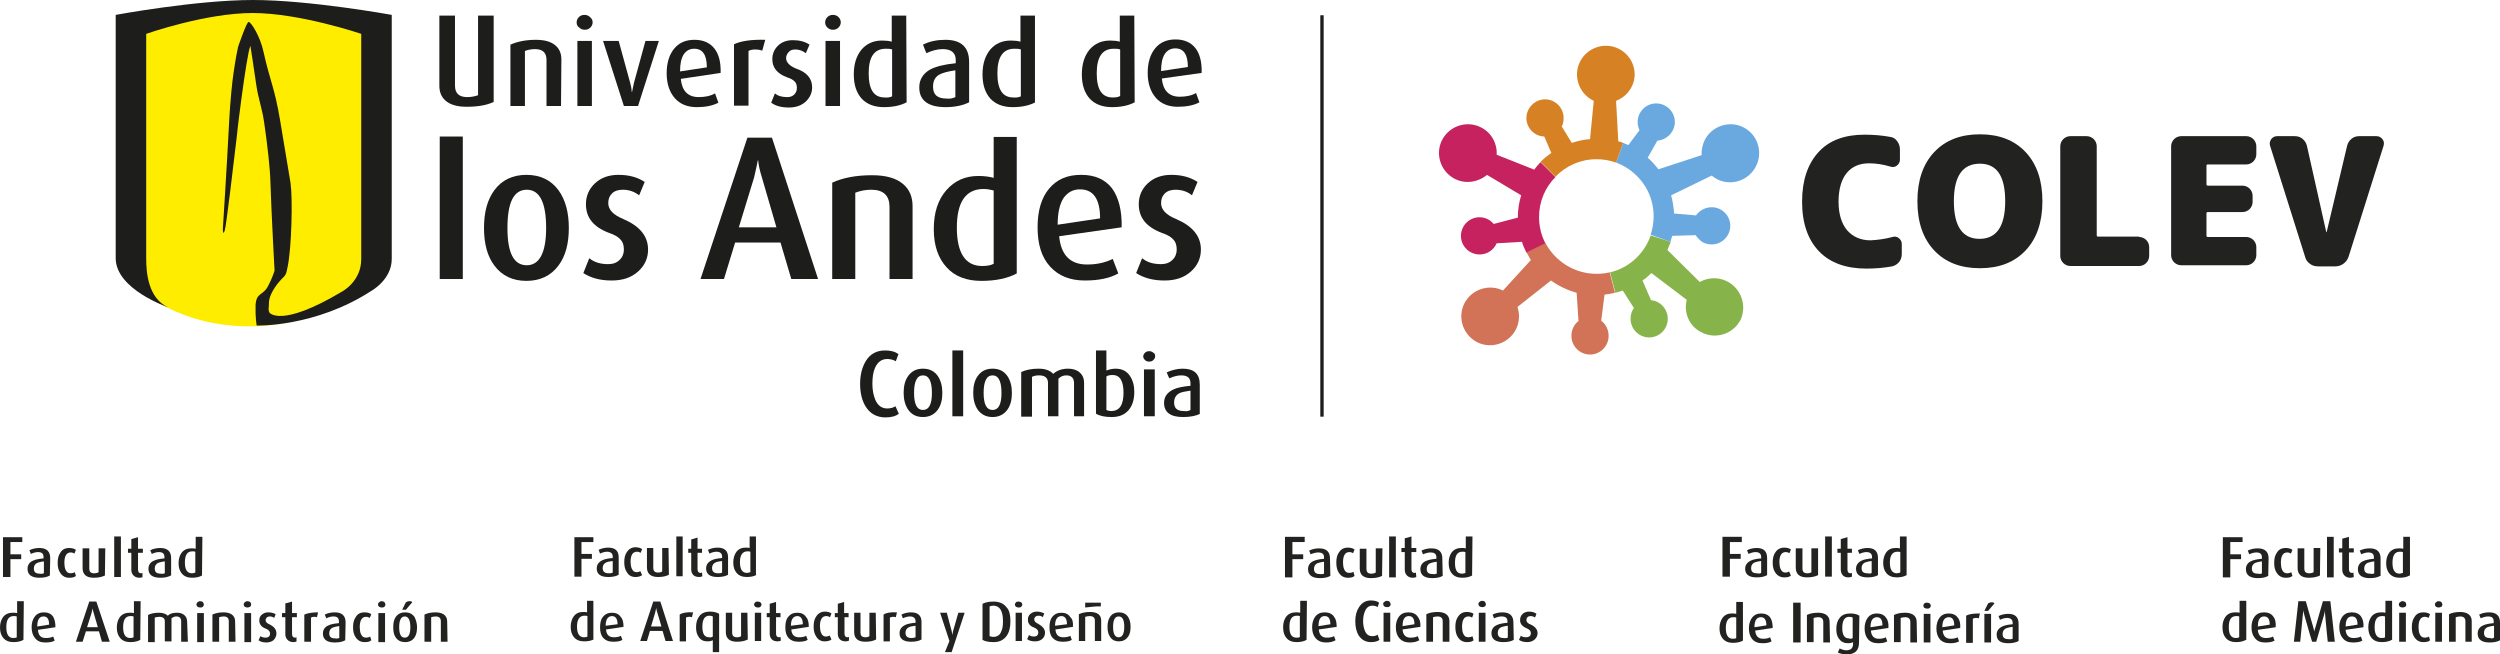 <?xml version="1.0" encoding="utf-8"?>
<!-- Generator: Adobe Illustrator 25.4.4, SVG Export Plug-In . SVG Version: 6.00 Build 0)  -->
<svg version="1.1" id="Layer_1" xmlns="http://www.w3.org/2000/svg" xmlns:xlink="http://www.w3.org/1999/xlink" x="0px" y="0px"
	 viewBox="0 0 672 175.9" style="enable-background:new 0 0 672 175.9;" xml:space="preserve">
<style type="text/css">
	.st0{fill:#222221;}
	.st1{fill:#FFED00;}
	.st2{fill:#1D1D1B;}
	.st3{fill:#D27357;}
	.st4{fill:#87B44A;}
	.st5{fill:#69A9DF;}
	.st6{fill:#C5225F;}
	.st7{fill:#D68224;}
</style>
<g id="Capa_3">
</g>
<g id="Capa_1">
</g>
<g id="guias">
	<g>
		<g>
			<polygon class="st0" points="6,145.7 2.8,145.7 2.8,149 5.7,149 5.7,150.3 2.8,150.3 2.8,155.1 0.8,155.1 0.8,144.4 6,144.4 			
				"/>
			<path class="st0" d="M13.4,154.7c-0.7,0.4-1.6,0.6-2.8,0.6c-2.1,0-3.2-0.8-3.2-2.4c0-1,0.5-1.8,1.5-2.2c0.6-0.3,1.6-0.5,2.8-0.6
				v-0.4c0-0.9-0.5-1.3-1.5-1.3c-0.6,0-1.3,0.2-1.9,0.5l-0.4-1c0.8-0.4,1.7-0.6,2.7-0.6c1.9,0,2.9,0.9,2.9,2.7L13.4,154.7
				 M11.8,154.1v-3.2c-0.9,0.1-1.5,0.3-1.8,0.4c-0.6,0.3-0.9,0.8-0.9,1.5c0,1,0.5,1.4,1.6,1.4C11.1,154.3,11.5,154.2,11.8,154.1"/>
			<path class="st0" d="M20.4,154.8c-0.4,0.4-1,0.5-1.8,0.5c-1,0-1.8-0.4-2.4-1.3c-0.5-0.7-0.7-1.6-0.7-2.7c0-1.1,0.2-2,0.7-2.7
				c0.5-0.9,1.3-1.3,2.4-1.3c0.8,0,1.4,0.2,1.8,0.5l-0.4,1c-0.3-0.2-0.6-0.3-1-0.3c-1.1,0-1.7,0.9-1.7,2.8c0,0.7,0.1,1.3,0.3,1.8
				c0.3,0.7,0.7,1,1.4,1c0.4,0,0.8-0.1,1.1-0.3L20.4,154.8"/>
			<path class="st0" d="M28.2,154.7c-0.8,0.4-1.8,0.6-3,0.6c-2,0-3-0.9-3-2.6v-5.3H24v5.4c0,0.9,0.4,1.3,1.3,1.3
				c0.5,0,0.9-0.1,1.2-0.3v-6.4h1.8L28.2,154.7"/>
			<rect x="30.7" y="144.2" class="st0" width="1.8" height="10.9"/>
			<path class="st0" d="M38.4,155.1c-0.2,0.1-0.5,0.2-0.9,0.2c-0.7,0-1.2-0.2-1.6-0.6s-0.6-0.9-0.6-1.5v-4.6h-0.9v-1.1h0.9v-2.6
				l1.8-0.5v3.1h1.3v1.1h-1.3v4.5c0,0.7,0.3,1,0.8,1c0.1,0,0.3,0,0.4-0.1V155.1"/>
			<path class="st0" d="M45.9,154.7c-0.7,0.4-1.6,0.6-2.8,0.6c-2.1,0-3.2-0.8-3.2-2.4c0-1,0.5-1.8,1.5-2.2c0.6-0.3,1.6-0.5,2.8-0.6
				v-0.4c0-0.9-0.5-1.3-1.5-1.3c-0.6,0-1.3,0.2-1.9,0.5l-0.4-1c0.8-0.4,1.7-0.6,2.7-0.6c1.9,0,2.9,0.9,2.9,2.7V154.7 M44.3,154.1
				v-3.2c-0.9,0.1-1.5,0.3-1.8,0.4c-0.6,0.3-0.9,0.8-0.9,1.5c0,1,0.5,1.4,1.6,1.4C43.7,154.3,44,154.2,44.3,154.1"/>
			<path class="st0" d="M54.3,154.7c-0.7,0.4-1.6,0.6-2.7,0.6c-1.2,0-2.1-0.4-2.7-1.1c-0.6-0.7-0.9-1.6-0.9-2.8
				c0-1.2,0.3-2.1,0.8-2.8c0.6-0.8,1.5-1.2,2.6-1.2c0.4,0,0.8,0,1.2,0.1v-3.2h1.8L54.3,154.7 M52.5,153.9v-5.6
				c-0.2-0.1-0.5-0.1-0.8-0.1c-1.4,0-2,1-2,3c0,1.9,0.6,2.9,1.9,2.9C52,154.1,52.3,154,52.5,153.9"/>
			<path class="st0" d="M6.3,172c-0.7,0.4-1.6,0.6-2.7,0.6c-1.2,0-2.1-0.4-2.7-1.1c-0.6-0.7-0.9-1.6-0.9-2.8c0-1.2,0.3-2.1,0.8-2.8
				c0.6-0.8,1.5-1.2,2.6-1.2c0.5,0,0.8,0,1.2,0.1v-3.2h1.8L6.3,172 M4.5,171.3v-5.6c-0.2-0.1-0.5-0.1-0.8-0.1c-1.4,0-2,1-2,3
				c0,1.9,0.6,2.9,1.9,2.9C4.1,171.5,4.4,171.4,4.5,171.3"/>
			<path class="st0" d="M14.9,168.6l-4.7,0.7c0.1,1.5,0.8,2.2,2.1,2.2c0.7,0,1.4-0.1,2-0.4l0.4,1.1c-0.7,0.4-1.5,0.5-2.6,0.5
				c-1.2,0-2.1-0.4-2.7-1.2c-0.6-0.7-0.9-1.7-0.9-2.9c0-1.2,0.3-2.1,0.8-2.8c0.6-0.8,1.4-1.2,2.5-1.2c1.1,0,2,0.4,2.5,1.2
				C14.7,166.5,14.9,167.4,14.9,168.6 M13.2,167.9c0-1.5-0.5-2.2-1.5-2.2c-0.7,0-1.1,0.3-1.4,0.9c-0.2,0.5-0.3,1.1-0.3,1.8
				L13.2,167.9z"/>
			<path class="st0" d="M29.5,172.5h-2.1l-0.8-2.8h-3.5l-0.9,2.8h-1.8l3.6-10.8h1.9L29.5,172.5 M26.3,168.6l-1.1-3.8
				c-0.2-0.6-0.3-1-0.3-1.3h0c-0.1,0.4-0.2,0.9-0.3,1.3l-1.2,3.8H26.3z"/>
			<path class="st0" d="M37.7,172c-0.7,0.4-1.6,0.6-2.7,0.6c-1.2,0-2.1-0.4-2.7-1.1c-0.6-0.7-0.9-1.6-0.9-2.8c0-1.2,0.3-2.1,0.8-2.8
				c0.6-0.8,1.5-1.2,2.6-1.2c0.4,0,0.8,0,1.2,0.1v-3.2h1.8L37.7,172 M35.9,171.3v-5.6c-0.2-0.1-0.5-0.1-0.8-0.1c-1.4,0-2,1-2,3
				c0,1.9,0.6,2.9,1.9,2.9C35.4,171.5,35.7,171.4,35.9,171.3"/>
			<path class="st0" d="M50.5,172.5h-1.8V167c0-0.8-0.4-1.3-1.3-1.3c-0.5,0-0.9,0.2-1.3,0.5v6.2h-1.8V167c0-0.8-0.5-1.2-1.5-1.2
				c-0.4,0-0.8,0.1-1.2,0.2v6.6h-1.8v-7.3c0.8-0.4,1.7-0.6,2.9-0.6c1.1,0,1.9,0.3,2.4,0.8c0.6-0.6,1.4-0.8,2.5-0.8
				c0.8,0,1.4,0.2,1.9,0.6c0.5,0.4,0.8,1,0.8,1.8L50.5,172.5"/>
			<path class="st0" d="M54.8,162.5c0,0.2-0.1,0.5-0.3,0.6c-0.2,0.2-0.4,0.2-0.7,0.2s-0.5-0.1-0.7-0.2c-0.2-0.2-0.3-0.4-0.3-0.6
				c0-0.2,0.1-0.5,0.3-0.6c0.2-0.2,0.4-0.3,0.7-0.3s0.5,0.1,0.7,0.2C54.7,162.1,54.8,162.3,54.8,162.5 M53,164.8h1.8v7.8H53V164.8z"
				/>
			<path class="st0" d="M63.3,172.5h-1.8V167c0-0.9-0.5-1.3-1.4-1.3c-0.4,0-0.8,0.1-1.2,0.2v6.6h-1.8v-7.3c0.8-0.4,1.8-0.6,3-0.6
				c0.9,0,1.6,0.2,2.1,0.5c0.6,0.4,1,1,1,1.9L63.3,172.5"/>
			<path class="st0" d="M67.5,162.5c0,0.2-0.1,0.5-0.3,0.6s-0.4,0.2-0.7,0.2c-0.3,0-0.5-0.1-0.7-0.2c-0.2-0.2-0.3-0.4-0.3-0.6
				c0-0.2,0.1-0.5,0.3-0.6c0.2-0.2,0.4-0.3,0.7-0.3c0.3,0,0.5,0.1,0.7,0.2C67.5,162.1,67.5,162.3,67.5,162.5 M65.7,164.8h1.8v7.8
				h-1.8V164.8z"/>
			<path class="st0" d="M74.3,170.3c0,0.7-0.3,1.3-0.8,1.8c-0.5,0.4-1.2,0.6-1.9,0.6c-0.9,0-1.6-0.2-2.1-0.6l0.5-1.1
				c0.4,0.3,0.9,0.4,1.5,0.4c0.3,0,0.6-0.1,0.8-0.3c0.2-0.2,0.3-0.5,0.3-0.8c0-0.6-0.4-1-1.1-1.3c-1.2-0.4-1.8-1.2-1.8-2.2
				c0-0.7,0.2-1.2,0.7-1.6c0.5-0.4,1-0.6,1.7-0.6c0.8,0,1.5,0.2,2,0.5l-0.4,1c-0.4-0.3-0.8-0.4-1.2-0.4c-0.3,0-0.6,0.1-0.8,0.3
				c-0.2,0.2-0.3,0.4-0.3,0.7c0,0.5,0.4,0.9,1.2,1.2C73.7,168.5,74.3,169.2,74.3,170.3"/>
			<path class="st0" d="M79.8,172.4c-0.2,0.1-0.5,0.2-0.9,0.2c-0.7,0-1.2-0.2-1.6-0.6s-0.6-0.9-0.6-1.5v-4.6h-0.9v-1.1h0.9v-2.6
				l1.8-0.5v3.1h1.3v1.1h-1.3v4.5c0,0.7,0.3,1,0.8,1c0.1,0,0.3,0,0.4-0.1V172.4"/>
			<path class="st0" d="M85.5,164.6l-0.3,1.3c-0.3-0.1-0.5-0.1-0.8-0.1c-0.3,0-0.6,0.1-0.8,0.2v6.5h-1.8v-7.3
				C82.7,164.8,83.9,164.6,85.5,164.6"/>
			<path class="st0" d="M92.8,172.1c-0.7,0.4-1.6,0.6-2.8,0.6c-2.1,0-3.2-0.8-3.2-2.4c0-1,0.5-1.8,1.5-2.2c0.6-0.3,1.6-0.5,2.8-0.6
				V167c0-0.9-0.5-1.3-1.5-1.3c-0.6,0-1.3,0.2-1.9,0.5l-0.4-1c0.8-0.4,1.7-0.6,2.7-0.6c1.9,0,2.9,0.9,2.9,2.7L92.8,172.1
				 M91.2,171.5v-3.2c-0.9,0.1-1.5,0.3-1.8,0.4c-0.6,0.3-0.9,0.8-0.9,1.5c0,1,0.5,1.4,1.6,1.4C90.5,171.7,90.9,171.6,91.2,171.5"/>
			<path class="st0" d="M99.8,172.1c-0.4,0.4-1,0.5-1.8,0.5c-1,0-1.8-0.4-2.4-1.3c-0.5-0.7-0.7-1.6-0.7-2.7c0-1.1,0.2-2,0.7-2.7
				c0.5-0.9,1.3-1.3,2.4-1.3c0.8,0,1.4,0.2,1.8,0.5l-0.4,1c-0.3-0.2-0.6-0.3-1-0.3c-1.1,0-1.7,0.9-1.7,2.8c0,0.7,0.1,1.3,0.3,1.8
				c0.3,0.7,0.7,1,1.4,1c0.4,0,0.8-0.1,1.1-0.3L99.8,172.1"/>
			<path class="st0" d="M103.6,162.5c0,0.2-0.1,0.5-0.3,0.6c-0.2,0.2-0.4,0.2-0.7,0.2s-0.5-0.1-0.7-0.2c-0.2-0.2-0.3-0.4-0.3-0.6
				c0-0.2,0.1-0.5,0.3-0.6c0.2-0.2,0.4-0.3,0.7-0.3c0.3,0,0.5,0.1,0.7,0.2C103.5,162.1,103.6,162.3,103.6,162.5 M101.7,164.8h1.8
				v7.8h-1.8V164.8z"/>
			<path class="st0" d="M112.1,168.6c0,1.1-0.2,2.1-0.7,2.8c-0.6,0.8-1.4,1.2-2.5,1.2c-1.1,0-1.9-0.4-2.5-1.2
				c-0.5-0.7-0.7-1.6-0.7-2.8c0-1.2,0.2-2.1,0.7-2.8c0.6-0.8,1.4-1.2,2.5-1.2c1.1,0,1.9,0.4,2.5,1.2
				C111.8,166.6,112.1,167.5,112.1,168.6 M110.3,168.6c0-1.9-0.5-2.9-1.5-2.9c-1,0-1.5,1-1.5,2.9c0,1.9,0.5,2.8,1.5,2.8
				C109.8,171.4,110.3,170.5,110.3,168.6 M110.8,161.9l-1.7,2h-1l1-2c0.3-0.2,0.6-0.3,1-0.3C110.5,161.6,110.8,161.7,110.8,161.9"/>
			<path class="st0" d="M120.3,172.5h-1.8V167c0-0.9-0.5-1.3-1.4-1.3c-0.4,0-0.8,0.1-1.2,0.2v6.6h-1.8v-7.3c0.8-0.4,1.8-0.6,3-0.6
				c0.9,0,1.6,0.2,2.1,0.5c0.6,0.4,1,1,1,1.9L120.3,172.5"/>
		</g>
		<g>
			<path class="st0" d="M350.7,145.7h-3.3v3.3h2.9v1.3h-2.9v4.9h-2v-10.9h5.3V145.7z"/>
			<path class="st0" d="M357.6,154.8c-0.7,0.4-1.6,0.6-2.8,0.6c-2.1,0-3.2-0.8-3.2-2.4c0-1,0.5-1.8,1.5-2.2c0.6-0.3,1.6-0.5,2.8-0.6
				v-0.4c0-0.9-0.5-1.3-1.6-1.3c-0.6,0-1.3,0.2-2,0.5l-0.4-1c0.8-0.4,1.7-0.6,2.7-0.6c1.9,0,2.9,0.9,2.9,2.7L357.6,154.8
				L357.6,154.8z M355.9,154.2v-3.2c-0.9,0.1-1.5,0.3-1.8,0.4c-0.6,0.3-0.9,0.8-0.9,1.5c0,1,0.5,1.4,1.6,1.4
				C355.3,154.4,355.6,154.3,355.9,154.2z"/>
			<path class="st0" d="M364.1,154.8c-0.4,0.4-1,0.5-1.8,0.5c-1,0-1.8-0.4-2.4-1.3c-0.5-0.7-0.7-1.7-0.7-2.8c0-1.1,0.2-2,0.7-2.7
				c0.6-0.9,1.3-1.3,2.4-1.3c0.8,0,1.4,0.2,1.8,0.5l-0.4,1c-0.3-0.2-0.6-0.3-1-0.3c-1.1,0-1.7,0.9-1.7,2.8c0,0.7,0.1,1.3,0.3,1.8
				c0.3,0.7,0.7,1,1.4,1c0.4,0,0.8-0.1,1.1-0.3L364.1,154.8z"/>
			<path class="st0" d="M371.5,154.8c-0.8,0.4-1.8,0.6-3,0.6c-2,0-3-0.9-3-2.6v-5.3h1.8v5.4c0,0.9,0.4,1.3,1.3,1.3
				c0.5,0,0.9-0.1,1.2-0.3v-6.5h1.8L371.5,154.8L371.5,154.8z"/>
			<path class="st0" d="M375.2,155.2h-1.8v-11h1.8V155.2z"/>
			<path class="st0" d="M380.7,155.1c-0.2,0.1-0.5,0.2-0.9,0.2c-0.7,0-1.2-0.2-1.6-0.6c-0.4-0.4-0.6-0.9-0.6-1.6v-4.7h-0.9v-1.1h0.9
				v-2.6l1.8-0.5v3.1h1.3v1.1h-1.3v4.6c0,0.7,0.3,1,0.8,1c0.1,0,0.3,0,0.4-0.1L380.7,155.1L380.7,155.1z"/>
			<path class="st0" d="M387.8,154.8c-0.7,0.4-1.6,0.6-2.8,0.6c-2.1,0-3.2-0.8-3.2-2.4c0-1,0.5-1.8,1.5-2.2c0.6-0.3,1.6-0.5,2.8-0.6
				v-0.4c0-0.9-0.5-1.3-1.6-1.3c-0.6,0-1.3,0.2-2,0.5l-0.4-1c0.8-0.4,1.7-0.6,2.7-0.6c1.9,0,2.9,0.9,2.9,2.7L387.8,154.8
				L387.8,154.8z M386.2,154.2v-3.2c-0.9,0.1-1.5,0.3-1.8,0.4c-0.6,0.3-0.9,0.8-0.9,1.5c0,1,0.5,1.4,1.6,1.4
				C385.5,154.4,385.9,154.3,386.2,154.2z"/>
			<path class="st0" d="M395.7,154.7c-0.7,0.4-1.6,0.6-2.7,0.6c-1.2,0-2.1-0.4-2.7-1.1c-0.6-0.7-0.9-1.6-0.9-2.9
				c0-1.2,0.3-2.1,0.8-2.8c0.6-0.8,1.5-1.2,2.6-1.2c0.5,0,0.8,0,1.2,0.1v-3.2h1.8L395.7,154.7L395.7,154.7z M393.9,154v-5.6
				c-0.2-0.1-0.5-0.1-0.8-0.1c-1.4,0-2,1-2,3c0,2,0.6,2.9,1.9,2.9C393.4,154.2,393.7,154.1,393.9,154z"/>
			<path class="st0" d="M351.2,172c-0.7,0.4-1.6,0.6-2.7,0.6c-1.2,0-2.1-0.4-2.7-1.1c-0.6-0.7-0.9-1.6-0.9-2.9
				c0-1.2,0.3-2.1,0.8-2.8c0.6-0.8,1.5-1.2,2.6-1.2c0.5,0,0.8,0,1.2,0.1v-3.2h1.8L351.2,172L351.2,172z M349.4,171.2v-5.6
				c-0.2-0.1-0.5-0.1-0.8-0.1c-1.4,0-2,1-2,3c0,2,0.6,2.9,1.9,2.9C348.9,171.4,349.2,171.4,349.4,171.2z"/>
			<path class="st0" d="M359.3,168.5l-4.8,0.7c0.1,1.5,0.9,2.2,2.1,2.2c0.8,0,1.4-0.1,2-0.4l0.4,1.1c-0.7,0.4-1.5,0.6-2.6,0.6
				c-1.2,0-2.1-0.4-2.8-1.2c-0.6-0.7-0.9-1.7-0.9-2.9c0-1.2,0.3-2.1,0.8-2.8c0.6-0.8,1.4-1.2,2.6-1.2c1.1,0,2,0.4,2.5,1.2
				C359.1,166.4,359.3,167.3,359.3,168.5z M357.6,167.8c0-1.5-0.5-2.2-1.5-2.2c-0.7,0-1.1,0.3-1.4,0.9c-0.2,0.5-0.3,1.1-0.3,1.8
				L357.6,167.8z"/>
			<path class="st0" d="M370.8,172c-0.5,0.4-1.3,0.6-2.3,0.6c-1.4,0-2.5-0.6-3.3-1.8c-0.6-1-0.9-2.3-0.9-3.8c0-1.5,0.3-2.7,1-3.8
				c0.8-1.2,1.8-1.8,3.2-1.8c0.9,0,1.7,0.2,2.2,0.6l-0.4,1.2c-0.4-0.3-0.9-0.4-1.4-0.4c-0.9,0-1.6,0.5-2,1.5
				c-0.3,0.7-0.5,1.6-0.5,2.7c0,1,0.2,1.9,0.5,2.6c0.4,1,1.1,1.4,2,1.4c0.5,0,1-0.1,1.4-0.4L370.8,172z"/>
			<path class="st0" d="M373.8,162.4c0,0.3-0.1,0.5-0.3,0.6c-0.2,0.2-0.4,0.2-0.7,0.2s-0.5-0.1-0.7-0.2c-0.2-0.2-0.3-0.4-0.3-0.6
				c0-0.3,0.1-0.5,0.3-0.6c0.2-0.2,0.4-0.3,0.7-0.3s0.5,0.1,0.7,0.2C373.7,162,373.8,162.2,373.8,162.4z M373.7,172.5h-1.8v-7.8h1.8
				V172.5z"/>
			<path class="st0" d="M381.8,168.5l-4.8,0.7c0.1,1.5,0.9,2.2,2.1,2.2c0.8,0,1.4-0.1,2-0.4l0.4,1.1c-0.7,0.4-1.5,0.6-2.6,0.6
				c-1.2,0-2.1-0.4-2.8-1.2c-0.6-0.7-0.9-1.7-0.9-2.9c0-1.2,0.3-2.1,0.8-2.8c0.6-0.8,1.4-1.2,2.6-1.2c1.1,0,2,0.4,2.5,1.2
				C381.6,166.4,381.9,167.3,381.8,168.5z M380.2,167.8c0-1.5-0.5-2.2-1.5-2.2c-0.7,0-1.1,0.3-1.4,0.9c-0.2,0.5-0.3,1.1-0.3,1.8
				L380.2,167.8z"/>
			<path class="st0" d="M389.6,172.5h-1.8v-5.5c0-0.9-0.5-1.3-1.4-1.3c-0.4,0-0.8,0.1-1.2,0.2v6.6h-1.8v-7.4
				c0.8-0.4,1.8-0.6,3.1-0.6c0.9,0,1.6,0.2,2.1,0.5c0.6,0.4,1,1,1,1.9L389.6,172.5L389.6,172.5z"/>
			<path class="st0" d="M396.1,172.1c-0.4,0.4-1,0.5-1.8,0.5c-1,0-1.8-0.4-2.4-1.3c-0.5-0.7-0.7-1.7-0.7-2.8c0-1.1,0.2-2,0.7-2.7
				c0.6-0.9,1.3-1.3,2.4-1.3c0.8,0,1.4,0.2,1.8,0.5l-0.4,1c-0.3-0.2-0.6-0.3-1-0.3c-1.1,0-1.7,0.9-1.7,2.8c0,0.7,0.1,1.3,0.3,1.8
				c0.3,0.7,0.7,1,1.4,1c0.4,0,0.8-0.1,1.1-0.3L396.1,172.1z"/>
			<path class="st0" d="M399.4,162.4c0,0.3-0.1,0.5-0.3,0.6c-0.2,0.2-0.4,0.2-0.7,0.2s-0.5-0.1-0.7-0.2c-0.2-0.2-0.3-0.4-0.3-0.6
				c0-0.3,0.1-0.5,0.3-0.6c0.2-0.2,0.4-0.3,0.7-0.3s0.5,0.1,0.7,0.2C399.3,162,399.4,162.2,399.4,162.4z M399.3,172.5h-1.8v-7.8h1.8
				V172.5z"/>
			<path class="st0" d="M406.9,172c-0.7,0.4-1.6,0.6-2.8,0.6c-2.1,0-3.2-0.8-3.2-2.4c0-1,0.5-1.8,1.5-2.2c0.6-0.3,1.6-0.5,2.8-0.6
				v-0.4c0-0.9-0.5-1.3-1.6-1.3c-0.6,0-1.3,0.2-2,0.5l-0.4-1c0.8-0.4,1.7-0.6,2.7-0.6c1.9,0,2.9,0.9,2.9,2.7L406.9,172L406.9,172z
				 M405.3,171.4v-3.2c-0.9,0.1-1.5,0.3-1.8,0.4c-0.6,0.3-0.9,0.8-0.9,1.5c0,1,0.5,1.4,1.6,1.4C404.6,171.6,405,171.5,405.3,171.4z"
				/>
			<path class="st0" d="M413.3,170.2c0,0.7-0.3,1.3-0.9,1.8c-0.5,0.4-1.2,0.6-1.9,0.6c-0.9,0-1.6-0.2-2.2-0.6l0.5-1.1
				c0.4,0.3,0.9,0.4,1.5,0.4c0.3,0,0.6-0.1,0.9-0.3c0.2-0.2,0.3-0.5,0.3-0.8c0-0.6-0.4-1-1.1-1.3c-1.2-0.5-1.8-1.2-1.8-2.2
				c0-0.7,0.2-1.2,0.7-1.7c0.5-0.4,1-0.6,1.7-0.6c0.8,0,1.5,0.2,2,0.6l-0.4,1c-0.4-0.3-0.8-0.4-1.2-0.4c-0.3,0-0.6,0.1-0.8,0.3
				c-0.2,0.2-0.3,0.4-0.3,0.8c0,0.5,0.4,0.9,1.2,1.2C412.6,168.4,413.3,169.2,413.3,170.2z"/>
		</g>
		<g>
			<path class="st0" d="M468.2,145.7H465v3.2h2.9v1.3H465v4.8h-2v-10.7h5.2V145.7z"/>
			<path class="st0" d="M475,154.6c-0.7,0.4-1.6,0.6-2.8,0.6c-2.1,0-3.1-0.8-3.1-2.3c0-1,0.5-1.7,1.5-2.2c0.6-0.3,1.5-0.5,2.8-0.6
				v-0.4c0-0.8-0.5-1.3-1.5-1.3c-0.6,0-1.3,0.2-1.9,0.5l-0.4-1c0.8-0.4,1.7-0.6,2.6-0.6c1.9,0,2.8,0.9,2.8,2.7V154.6z M473.4,154
				v-3.2c-0.9,0.1-1.5,0.3-1.8,0.4c-0.6,0.3-0.9,0.8-0.9,1.5c0,1,0.5,1.4,1.6,1.4C472.7,154.2,473.1,154.2,473.4,154z"/>
			<path class="st0" d="M481.4,154.7c-0.4,0.4-1,0.5-1.8,0.5c-1,0-1.8-0.4-2.4-1.3c-0.5-0.7-0.7-1.6-0.7-2.7c0-1.1,0.2-2,0.7-2.7
				c0.5-0.8,1.3-1.3,2.4-1.3c0.8,0,1.4,0.2,1.8,0.5l-0.4,1c-0.3-0.2-0.6-0.3-1-0.3c-1.1,0-1.7,0.9-1.7,2.7c0,0.7,0.1,1.3,0.3,1.8
				c0.3,0.7,0.7,1,1.3,1c0.4,0,0.8-0.1,1-0.3L481.4,154.7z"/>
			<path class="st0" d="M488.7,154.6c-0.8,0.4-1.8,0.6-3,0.6c-2,0-3-0.9-3-2.6v-5.2h1.8v5.4c0,0.9,0.4,1.3,1.3,1.3
				c0.5,0,0.9-0.1,1.1-0.3v-6.4h1.8L488.7,154.6L488.7,154.6z"/>
			<path class="st0" d="M492.4,155h-1.8v-10.8h1.8V155z"/>
			<path class="st0" d="M497.8,155c-0.2,0.1-0.5,0.2-0.9,0.2c-0.7,0-1.2-0.2-1.5-0.5s-0.6-0.9-0.6-1.5v-4.6h-0.9v-1.1h0.9v-2.6
				l1.8-0.5v3.1h1.2v1.1h-1.2v4.5c0,0.7,0.3,1,0.8,1c0.1,0,0.2,0,0.4-0.1L497.8,155L497.8,155z"/>
			<path class="st0" d="M504.8,154.6c-0.7,0.4-1.6,0.6-2.8,0.6c-2.1,0-3.1-0.8-3.1-2.3c0-1,0.5-1.7,1.5-2.2c0.6-0.3,1.5-0.5,2.8-0.6
				v-0.4c0-0.8-0.5-1.3-1.5-1.3c-0.6,0-1.3,0.2-1.9,0.5l-0.4-1c0.8-0.4,1.7-0.6,2.6-0.6c1.9,0,2.8,0.9,2.8,2.7L504.8,154.6
				L504.8,154.6z M503.1,154v-3.2c-0.9,0.1-1.5,0.3-1.8,0.4c-0.6,0.3-0.9,0.8-0.9,1.5c0,1,0.5,1.4,1.6,1.4
				C502.5,154.2,502.9,154.2,503.1,154z"/>
			<path class="st0" d="M512.5,154.6c-0.7,0.4-1.6,0.6-2.7,0.6c-1.2,0-2.1-0.4-2.7-1.1c-0.6-0.7-0.9-1.6-0.9-2.8
				c0-1.1,0.3-2.1,0.8-2.8c0.6-0.8,1.4-1.2,2.5-1.2c0.4,0,0.8,0,1.2,0.1v-3.2h1.8L512.5,154.6L512.5,154.6z M510.8,153.9v-5.5
				c-0.2-0.1-0.5-0.1-0.8-0.1c-1.3,0-2,1-2,2.9c0,1.9,0.6,2.9,1.9,2.9C510.3,154,510.6,154,510.8,153.9z"/>
			<path class="st0" d="M468.5,172.2c-0.7,0.4-1.6,0.6-2.7,0.6c-1.2,0-2.1-0.4-2.7-1.1c-0.6-0.7-0.9-1.6-0.9-2.8
				c0-1.1,0.3-2.1,0.8-2.8c0.6-0.8,1.4-1.2,2.5-1.2c0.4,0,0.8,0,1.2,0.1v-3.2h1.8L468.5,172.2L468.5,172.2z M466.7,171.5V166
				c-0.2-0.1-0.5-0.1-0.8-0.1c-1.3,0-2,1-2,2.9c0,1.9,0.6,2.9,1.9,2.9C466.3,171.7,466.6,171.6,466.7,171.5z"/>
			<path class="st0" d="M476.5,168.8l-4.7,0.7c0.1,1.4,0.8,2.2,2.1,2.2c0.7,0,1.4-0.1,1.9-0.4l0.4,1.1c-0.7,0.4-1.5,0.5-2.5,0.5
				c-1.2,0-2.1-0.4-2.7-1.1c-0.6-0.7-0.9-1.7-0.9-2.9c0-1.1,0.3-2.1,0.8-2.8c0.6-0.8,1.4-1.2,2.5-1.2c1.1,0,2,0.4,2.5,1.2
				C476.3,166.7,476.5,167.7,476.5,168.8z M474.8,168.1c0-1.5-0.5-2.2-1.5-2.2c-0.6,0-1.1,0.3-1.4,0.9c-0.2,0.5-0.3,1-0.3,1.8
				L474.8,168.1z"/>
			<path class="st0" d="M484,172.7h-2V162h2V172.7z"/>
			<path class="st0" d="M491.9,172.7h-1.8v-5.5c0-0.9-0.5-1.3-1.4-1.3c-0.4,0-0.8,0.1-1.2,0.2v6.5h-1.8v-7.3c0.8-0.4,1.8-0.6,3-0.6
				c0.9,0,1.6,0.2,2.1,0.5c0.6,0.4,1,1,1,1.9L491.9,172.7L491.9,172.7z"/>
			<path class="st0" d="M499.7,172.8c0,1-0.3,1.8-0.8,2.3c-0.6,0.5-1.3,0.8-2.3,0.8c-1.1,0-2-0.2-2.6-0.5l0.5-1.1
				c0.6,0.3,1.2,0.5,1.8,0.5c1.2,0,1.8-0.6,1.8-1.7v-0.5c-0.3,0.2-0.8,0.3-1.4,0.3c-1,0-1.8-0.4-2.4-1.2c-0.5-0.7-0.7-1.5-0.7-2.6
				c0-1.3,0.3-2.3,0.9-3c0.6-0.8,1.6-1.2,2.8-1.2c1.1,0,1.9,0.2,2.5,0.6L499.7,172.8L499.7,172.8z M498,171.5v-5.5
				c-0.2-0.1-0.5-0.2-0.9-0.2c-1.3,0-1.9,1-1.9,3c0,1.9,0.6,2.8,1.8,2.8C497.4,171.8,497.8,171.7,498,171.5z"/>
			<path class="st0" d="M507.6,168.8l-4.7,0.7c0.1,1.4,0.8,2.2,2.1,2.2c0.7,0,1.4-0.1,1.9-0.4l0.4,1.1c-0.7,0.4-1.5,0.5-2.5,0.5
				c-1.2,0-2.1-0.4-2.7-1.1c-0.6-0.7-0.9-1.7-0.9-2.9c0-1.1,0.3-2.1,0.8-2.8c0.6-0.8,1.4-1.2,2.5-1.2c1.1,0,2,0.4,2.5,1.2
				C507.5,166.7,507.7,167.7,507.6,168.8z M506,168.1c0-1.5-0.5-2.2-1.5-2.2c-0.6,0-1.1,0.3-1.4,0.9c-0.2,0.5-0.3,1-0.3,1.8
				L506,168.1z"/>
			<path class="st0" d="M515.3,172.7h-1.8v-5.5c0-0.9-0.5-1.3-1.4-1.3c-0.4,0-0.8,0.1-1.2,0.2v6.5h-1.8v-7.3c0.8-0.4,1.8-0.6,3-0.6
				c0.9,0,1.6,0.2,2.1,0.5c0.6,0.4,1,1,1,1.9L515.3,172.7L515.3,172.7z"/>
			<path class="st0" d="M519,162.8c0,0.2-0.1,0.5-0.3,0.6c-0.2,0.2-0.4,0.2-0.7,0.2s-0.5-0.1-0.7-0.2s-0.3-0.4-0.3-0.6
				c0-0.2,0.1-0.5,0.3-0.6c0.2-0.2,0.4-0.2,0.7-0.2s0.5,0.1,0.7,0.2C518.9,162.4,519,162.6,519,162.8z M518.9,172.7h-1.8V165h1.8
				V172.7z"/>
			<path class="st0" d="M526.9,168.8l-4.7,0.7c0.1,1.4,0.8,2.2,2.1,2.2c0.7,0,1.4-0.1,1.9-0.4l0.4,1.1c-0.7,0.4-1.5,0.5-2.5,0.5
				c-1.2,0-2.1-0.4-2.7-1.1c-0.6-0.7-0.9-1.7-0.9-2.9c0-1.1,0.3-2.1,0.8-2.8c0.6-0.8,1.4-1.2,2.5-1.2c1.1,0,2,0.4,2.5,1.2
				C526.8,166.7,527,167.7,526.9,168.8z M525.3,168.1c0-1.5-0.5-2.2-1.5-2.2c-0.6,0-1.1,0.3-1.4,0.9c-0.2,0.5-0.3,1-0.3,1.8
				L525.3,168.1z"/>
			<path class="st0" d="M532.2,164.9l-0.3,1.3c-0.3-0.1-0.5-0.1-0.8-0.1c-0.3,0-0.6,0.1-0.8,0.2v6.5h-1.8v-7.3
				C529.4,165,530.6,164.9,532.2,164.9z"/>
			<path class="st0" d="M536.1,162.2l-1.7,2h-1l1-2c0.3-0.2,0.6-0.3,1-0.3C535.8,161.9,536,162,536.1,162.2z M535.2,172.7h-1.8V165
				h1.8V172.7z"/>
			<path class="st0" d="M542.6,172.3c-0.7,0.4-1.6,0.6-2.8,0.6c-2.1,0-3.1-0.8-3.1-2.3c0-1,0.5-1.7,1.5-2.2c0.6-0.3,1.5-0.5,2.8-0.6
				v-0.4c0-0.8-0.5-1.3-1.5-1.3c-0.6,0-1.3,0.2-1.9,0.5l-0.4-1c0.8-0.4,1.7-0.6,2.6-0.6c1.9,0,2.8,0.9,2.8,2.7L542.6,172.3
				L542.6,172.3z M541,171.7v-3.2c-0.9,0.1-1.5,0.3-1.8,0.4c-0.6,0.3-0.9,0.8-0.9,1.5c0,1,0.5,1.4,1.6,1.4
				C540.4,171.9,540.7,171.8,541,171.7z"/>
		</g>
		<g>
			<path class="st0" d="M159.5,145.7h-3.2v3.2h2.8v1.3h-2.8v4.8h-1.9v-10.6h5.1V145.7z"/>
			<path class="st0" d="M166.3,154.5c-0.7,0.4-1.6,0.6-2.8,0.6c-2.1,0-3.1-0.8-3.1-2.3c0-1,0.5-1.7,1.5-2.2c0.6-0.3,1.5-0.5,2.8-0.6
				v-0.4c0-0.8-0.5-1.3-1.5-1.3c-0.6,0-1.3,0.2-1.9,0.5l-0.4-1c0.8-0.4,1.7-0.6,2.6-0.6c1.9,0,2.8,0.9,2.8,2.6L166.3,154.5
				L166.3,154.5z M164.7,153.9v-3.1c-0.8,0.1-1.4,0.2-1.8,0.4c-0.6,0.3-0.9,0.8-0.9,1.5c0,0.9,0.5,1.4,1.6,1.4
				C164,154.1,164.4,154.1,164.7,153.9z"/>
			<path class="st0" d="M172.6,154.6c-0.4,0.3-1,0.5-1.8,0.5c-1,0-1.8-0.4-2.3-1.3c-0.5-0.7-0.7-1.6-0.7-2.7c0-1.1,0.2-2,0.7-2.7
				c0.5-0.8,1.3-1.3,2.3-1.3c0.8,0,1.4,0.2,1.8,0.5l-0.4,1c-0.3-0.2-0.6-0.3-1-0.3c-1.1,0-1.7,0.9-1.7,2.7c0,0.7,0.1,1.3,0.3,1.8
				c0.3,0.7,0.7,1,1.3,1c0.4,0,0.8-0.1,1-0.3L172.6,154.6z"/>
			<path class="st0" d="M179.8,154.5c-0.8,0.4-1.7,0.6-2.9,0.6c-2,0-3-0.9-3-2.6v-5.2h1.7v5.3c0,0.9,0.4,1.3,1.3,1.3
				c0.5,0,0.8-0.1,1.1-0.3v-6.3h1.7L179.8,154.5L179.8,154.5z"/>
			<path class="st0" d="M183.5,154.9h-1.7v-10.7h1.7V154.9z"/>
			<path class="st0" d="M188.8,154.9c-0.2,0.1-0.5,0.2-0.9,0.2c-0.6,0-1.2-0.2-1.5-0.5c-0.4-0.4-0.6-0.9-0.6-1.5v-4.5H185v-1.1h0.8
				v-2.5l1.7-0.5v3h1.2v1.1h-1.2v4.4c0,0.7,0.3,1,0.8,1c0.1,0,0.2,0,0.4-0.1L188.8,154.9L188.8,154.9z"/>
			<path class="st0" d="M195.7,154.5c-0.7,0.4-1.6,0.6-2.8,0.6c-2.1,0-3.1-0.8-3.1-2.3c0-1,0.5-1.7,1.5-2.2c0.6-0.3,1.5-0.5,2.8-0.6
				v-0.4c0-0.8-0.5-1.3-1.5-1.3c-0.6,0-1.3,0.2-1.9,0.5l-0.4-1c0.8-0.4,1.7-0.6,2.6-0.6c1.9,0,2.8,0.9,2.8,2.6L195.7,154.5
				L195.7,154.5z M194.1,153.9v-3.1c-0.8,0.1-1.4,0.2-1.8,0.4c-0.6,0.3-0.9,0.8-0.9,1.5c0,0.9,0.5,1.4,1.6,1.4
				C193.5,154.1,193.8,154.1,194.1,153.9z"/>
			<path class="st0" d="M203.4,154.5c-0.7,0.4-1.5,0.6-2.7,0.6c-1.2,0-2.1-0.4-2.7-1.1c-0.6-0.7-0.9-1.6-0.9-2.8
				c0-1.1,0.3-2.1,0.8-2.8c0.6-0.8,1.4-1.2,2.5-1.2c0.4,0,0.8,0,1.1,0.1v-3.1h1.7V154.5z M201.7,153.8v-5.5
				c-0.2-0.1-0.5-0.1-0.8-0.1c-1.3,0-2,1-2,2.9c0,1.9,0.6,2.9,1.9,2.9C201.2,153.9,201.5,153.9,201.7,153.8z"/>
			<g>
				<path class="st0" d="M159.7,171.8c-0.7,0.4-1.5,0.6-2.7,0.6c-1.2,0-2.1-0.4-2.7-1.1c-0.6-0.7-0.9-1.6-0.9-2.8
					c0-1.1,0.3-2.1,0.8-2.8c0.6-0.8,1.4-1.2,2.5-1.2c0.4,0,0.8,0,1.1,0.1v-3.1h1.7V171.8z M157.9,171.1v-5.5
					c-0.2-0.1-0.5-0.1-0.8-0.1c-1.3,0-2,1-2,2.9c0,1.9,0.6,2.9,1.9,2.9C157.5,171.3,157.8,171.2,157.9,171.1z"/>
				<path class="st0" d="M167.6,168.5l-4.7,0.7c0.1,1.4,0.8,2.1,2.1,2.1c0.7,0,1.4-0.1,1.9-0.4l0.4,1.1c-0.6,0.4-1.5,0.5-2.5,0.5
					c-1.2,0-2.1-0.4-2.7-1.1c-0.6-0.7-0.8-1.6-0.8-2.8c0-1.1,0.2-2.1,0.7-2.7c0.6-0.8,1.4-1.2,2.5-1.2c1.1,0,1.9,0.4,2.4,1.2
					C167.4,166.4,167.6,167.3,167.6,168.5z M166,167.8c0-1.4-0.5-2.2-1.5-2.2c-0.6,0-1.1,0.3-1.4,0.9c-0.2,0.5-0.3,1-0.3,1.7
					L166,167.8z"/>
				<path class="st0" d="M180.9,172.3h-2l-0.8-2.7h-3.4l-0.8,2.7h-1.8l3.5-10.6h1.9L180.9,172.3z M177.8,168.4l-1.1-3.7
					c-0.2-0.6-0.3-1-0.3-1.3h0c-0.1,0.4-0.2,0.9-0.3,1.3l-1.1,3.7H177.8z"/>
				<path class="st0" d="M186.3,164.6l-0.3,1.3c-0.3-0.1-0.5-0.1-0.8-0.1c-0.3,0-0.6,0.1-0.8,0.2v6.4h-1.7v-7.2
					C183.4,164.7,184.6,164.5,186.3,164.6z"/>
				<path class="st0" d="M193.3,175.3h-1.7v-3.2c-0.4,0.2-0.9,0.3-1.5,0.3c-1,0-1.8-0.4-2.3-1.2c-0.5-0.7-0.7-1.5-0.7-2.6
					c0-1.3,0.3-2.2,0.9-3c0.6-0.8,1.6-1.2,2.8-1.2c1,0,1.9,0.2,2.5,0.6V175.3z M191.6,171.1v-5.4c-0.2-0.1-0.5-0.2-0.9-0.2
					c-1.3,0-1.9,1-1.9,3c0,1.9,0.6,2.8,1.8,2.8C191,171.4,191.3,171.3,191.6,171.1z"/>
				<path class="st0" d="M201,171.9c-0.8,0.4-1.7,0.6-2.9,0.6c-2,0-3-0.9-3-2.6v-5.2h1.7v5.3c0,0.9,0.4,1.3,1.3,1.3
					c0.5,0,0.8-0.1,1.1-0.3v-6.3h1.7L201,171.9L201,171.9z"/>
				<path class="st0" d="M204.7,162.5c0,0.2-0.1,0.4-0.3,0.6c-0.2,0.2-0.4,0.2-0.7,0.2s-0.5-0.1-0.7-0.2c-0.2-0.2-0.3-0.4-0.3-0.6
					s0.1-0.4,0.3-0.6c0.2-0.2,0.4-0.2,0.7-0.2s0.5,0.1,0.7,0.2C204.6,162.1,204.7,162.3,204.7,162.5z M204.6,172.3h-1.7v-7.6h1.7
					V172.3z"/>
				<path class="st0" d="M209.9,172.2c-0.2,0.1-0.5,0.2-0.9,0.2c-0.6,0-1.2-0.2-1.5-0.5c-0.4-0.4-0.6-0.9-0.6-1.5v-4.5h-0.8v-1.1
					h0.8v-2.5l1.7-0.5v3h1.2v1.1h-1.2v4.4c0,0.7,0.3,1,0.8,1c0.1,0,0.2,0,0.4-0.1L209.9,172.2L209.9,172.2z"/>
				<path class="st0" d="M217.4,168.5l-4.7,0.7c0.1,1.4,0.8,2.1,2.1,2.1c0.7,0,1.4-0.1,1.9-0.4l0.4,1.1c-0.6,0.4-1.5,0.5-2.5,0.5
					c-1.2,0-2.1-0.4-2.7-1.1c-0.6-0.7-0.8-1.6-0.8-2.8c0-1.1,0.2-2.1,0.7-2.7c0.6-0.8,1.4-1.2,2.5-1.2c1.1,0,1.9,0.4,2.4,1.2
					C217.2,166.4,217.4,167.3,217.4,168.5z M215.8,167.8c0-1.4-0.5-2.2-1.5-2.2c-0.6,0-1.1,0.3-1.4,0.9c-0.2,0.5-0.3,1-0.3,1.7
					L215.8,167.8z"/>
				<path class="st0" d="M223.5,171.9c-0.4,0.3-1,0.5-1.8,0.5c-1,0-1.8-0.4-2.3-1.3c-0.5-0.7-0.7-1.6-0.7-2.7c0-1.1,0.2-2,0.7-2.7
					c0.5-0.8,1.3-1.3,2.3-1.3c0.8,0,1.4,0.2,1.8,0.5l-0.4,1c-0.3-0.2-0.6-0.3-1-0.3c-1.1,0-1.7,0.9-1.7,2.7c0,0.7,0.1,1.3,0.3,1.8
					c0.3,0.7,0.7,1,1.3,1c0.4,0,0.8-0.1,1-0.3L223.5,171.9z"/>
				<path class="st0" d="M228.2,172.2c-0.2,0.1-0.5,0.2-0.9,0.2c-0.6,0-1.2-0.2-1.5-0.5c-0.4-0.4-0.6-0.9-0.6-1.5v-4.5h-0.8v-1.1
					h0.8v-2.5l1.7-0.5v3h1.2v1.1H227v4.4c0,0.7,0.3,1,0.8,1c0.1,0,0.2,0,0.4-0.1V172.2z"/>
				<path class="st0" d="M235.5,171.9c-0.8,0.4-1.7,0.6-2.9,0.6c-2,0-3-0.9-3-2.6v-5.2h1.7v5.3c0,0.9,0.4,1.3,1.3,1.3
					c0.5,0,0.8-0.1,1.1-0.3v-6.3h1.7L235.5,171.9L235.5,171.9z"/>
				<path class="st0" d="M241.1,164.6l-0.3,1.3c-0.3-0.1-0.5-0.1-0.8-0.1c-0.3,0-0.6,0.1-0.8,0.2v6.4h-1.7v-7.2
					C238.2,164.7,239.4,164.5,241.1,164.6z"/>
				<path class="st0" d="M247.7,171.9c-0.7,0.4-1.6,0.6-2.8,0.6c-2.1,0-3.1-0.8-3.1-2.3c0-1,0.5-1.7,1.5-2.2
					c0.6-0.3,1.5-0.5,2.8-0.6v-0.4c0-0.8-0.5-1.3-1.5-1.3c-0.6,0-1.3,0.2-1.9,0.5l-0.4-1c0.8-0.4,1.7-0.6,2.6-0.6
					c1.9,0,2.8,0.9,2.8,2.6L247.7,171.9L247.7,171.9z M246.1,171.3v-3.1c-0.8,0.1-1.4,0.2-1.8,0.4c-0.6,0.3-0.9,0.8-0.9,1.5
					c0,0.9,0.5,1.4,1.6,1.4C245.5,171.5,245.8,171.4,246.1,171.3z"/>
				<path class="st0" d="M259.3,164.7l-3.5,10.6H254l1.2-3l-2.5-7.6h1.8l1.3,4.9c0.1,0.4,0.1,0.7,0.2,1.1h0c0-0.2,0.1-0.6,0.2-1.1
					l1.4-4.9H259.3z"/>
				<path class="st0" d="M271.6,167c0,1.6-0.3,2.9-1,3.9c-0.8,1.1-1.9,1.7-3.5,1.7c-1.3,0-2.3-0.2-3-0.6v-9.7
					c0.8-0.4,1.8-0.6,2.9-0.6c1.6,0,2.8,0.5,3.6,1.6C271.3,164,271.6,165.3,271.6,167z M269.6,166.9c0-2.7-0.9-4.1-2.6-4.1
					c-0.4,0-0.7,0.1-1,0.2v8c0.3,0.1,0.7,0.2,1,0.2c1,0,1.8-0.5,2.1-1.4C269.5,169.1,269.6,168.1,269.6,166.9z"/>
				<path class="st0" d="M274.8,162.5c0,0.2-0.1,0.4-0.3,0.6c-0.2,0.2-0.4,0.2-0.7,0.2s-0.5-0.1-0.7-0.2c-0.2-0.2-0.3-0.4-0.3-0.6
					s0.1-0.4,0.3-0.6c0.2-0.2,0.4-0.2,0.7-0.2s0.5,0.1,0.7,0.2C274.7,162.1,274.8,162.3,274.8,162.5z M274.7,172.3h-1.7v-7.6h1.7
					V172.3z"/>
				<path class="st0" d="M280.9,170.1c0,0.7-0.3,1.3-0.8,1.7c-0.5,0.4-1.1,0.6-1.9,0.6c-0.9,0-1.6-0.2-2.1-0.6l0.5-1.1
					c0.4,0.3,0.8,0.4,1.4,0.4c0.3,0,0.6-0.1,0.8-0.3c0.2-0.2,0.3-0.5,0.3-0.8c0-0.6-0.4-1-1.1-1.3c-1.2-0.4-1.7-1.2-1.7-2.1
					c0-0.7,0.2-1.2,0.7-1.6c0.5-0.4,1-0.6,1.7-0.6c0.8,0,1.4,0.2,2,0.5l-0.4,1c-0.3-0.3-0.8-0.4-1.2-0.4c-0.3,0-0.6,0.1-0.8,0.3
					c-0.2,0.2-0.3,0.4-0.3,0.7c0,0.5,0.4,0.9,1.1,1.2C280.3,168.4,280.9,169.1,280.9,170.1z"/>
				<path class="st0" d="M288.4,168.5l-4.7,0.7c0.1,1.4,0.8,2.1,2.1,2.1c0.7,0,1.4-0.1,1.9-0.4l0.4,1.1c-0.6,0.4-1.5,0.5-2.5,0.5
					c-1.2,0-2.1-0.4-2.7-1.1c-0.6-0.7-0.8-1.6-0.8-2.8c0-1.1,0.2-2.1,0.7-2.7c0.6-0.8,1.4-1.2,2.5-1.2c1.1,0,1.9,0.4,2.4,1.2
					C288.3,166.4,288.5,167.3,288.4,168.5z M286.8,167.8c0-1.4-0.5-2.2-1.5-2.2c-0.6,0-1.1,0.3-1.4,0.9c-0.2,0.5-0.3,1-0.3,1.7
					L286.8,167.8z"/>
				<path class="st0" d="M296,172.3h-1.7v-5.5c0-0.8-0.5-1.2-1.4-1.2c-0.4,0-0.8,0.1-1.2,0.2v6.5H290v-7.2c0.8-0.4,1.8-0.6,3-0.6
					c2,0,3,0.8,3,2.3L296,172.3L296,172.3z M291.7,163.3l1.9-0.2c0.7-0.1,1.2-0.1,1.5-0.1c0.3,0,0.5,0,0.8,0V162l-4.2,0V163.3z"/>
				<path class="st0" d="M303.9,168.5c0,1.1-0.2,2-0.7,2.7c-0.6,0.8-1.4,1.2-2.4,1.2c-1.1,0-1.9-0.4-2.4-1.2
					c-0.5-0.7-0.7-1.6-0.7-2.7c0-1.1,0.2-2,0.7-2.7c0.5-0.8,1.4-1.2,2.4-1.2s1.9,0.4,2.4,1.2C303.7,166.5,303.9,167.4,303.9,168.5z
					 M302.2,168.5c0-1.9-0.5-2.8-1.5-2.8s-1.5,0.9-1.5,2.8c0,1.9,0.5,2.8,1.5,2.8C301.7,171.3,302.2,170.3,302.2,168.5z"/>
			</g>
		</g>
		<g>
			<path class="st0" d="M602.8,145.7h-3.3v3.3h2.9v1.3h-2.9v4.9h-2v-10.8h5.3V145.7z"/>
			<path class="st0" d="M609.7,154.8c-0.7,0.4-1.6,0.6-2.8,0.6c-2.1,0-3.2-0.8-3.2-2.4c0-1,0.5-1.8,1.5-2.2c0.6-0.3,1.6-0.5,2.8-0.6
				v-0.4c0-0.9-0.5-1.3-1.5-1.3c-0.6,0-1.3,0.2-1.9,0.5l-0.4-1c0.8-0.4,1.7-0.6,2.7-0.6c1.9,0,2.9,0.9,2.9,2.7L609.7,154.8
				L609.7,154.8z M608,154.1v-3.2c-0.9,0.1-1.5,0.3-1.8,0.4c-0.6,0.3-0.9,0.8-0.9,1.5c0,1,0.5,1.4,1.6,1.4
				C607.4,154.3,607.8,154.3,608,154.1z"/>
			<path class="st0" d="M616.2,154.8c-0.4,0.4-1,0.5-1.8,0.5c-1,0-1.8-0.4-2.4-1.3c-0.5-0.7-0.7-1.6-0.7-2.7s0.2-2,0.7-2.7
				c0.5-0.9,1.3-1.3,2.4-1.3c0.8,0,1.4,0.2,1.8,0.5l-0.4,1c-0.3-0.2-0.6-0.3-1-0.3c-1.1,0-1.7,0.9-1.7,2.8c0,0.7,0.1,1.3,0.3,1.8
				c0.3,0.7,0.7,1,1.4,1c0.4,0,0.8-0.1,1.1-0.3L616.2,154.8z"/>
			<path class="st0" d="M623.6,154.7c-0.8,0.4-1.8,0.6-3,0.6c-2,0-3-0.9-3-2.6v-5.3h1.8v5.4c0,0.9,0.4,1.3,1.3,1.3
				c0.5,0,0.9-0.1,1.2-0.3v-6.5h1.8L623.6,154.7L623.6,154.7z"/>
			<path class="st0" d="M627.3,155.2h-1.8v-10.9h1.8V155.2z"/>
			<path class="st0" d="M632.7,155.1c-0.2,0.1-0.5,0.2-0.9,0.2c-0.7,0-1.2-0.2-1.6-0.6c-0.4-0.4-0.6-0.9-0.6-1.6v-4.6h-0.9v-1.1h0.9
				v-2.6l1.8-0.5v3.1h1.3v1.1h-1.3v4.5c0,0.7,0.3,1,0.8,1c0.1,0,0.3,0,0.4-0.1L632.7,155.1L632.7,155.1z"/>
			<path class="st0" d="M639.8,154.8c-0.7,0.4-1.6,0.6-2.8,0.6c-2.1,0-3.2-0.8-3.2-2.4c0-1,0.5-1.8,1.5-2.2c0.6-0.3,1.6-0.5,2.8-0.6
				v-0.4c0-0.9-0.5-1.3-1.5-1.3c-0.6,0-1.3,0.2-1.9,0.5l-0.4-1c0.8-0.4,1.7-0.6,2.7-0.6c1.9,0,2.9,0.9,2.9,2.7V154.8z M638.2,154.1
				v-3.2c-0.9,0.1-1.5,0.3-1.8,0.4c-0.6,0.3-0.9,0.8-0.9,1.5c0,1,0.5,1.4,1.6,1.4C637.5,154.3,637.9,154.3,638.2,154.1z"/>
			<path class="st0" d="M647.7,154.7c-0.7,0.4-1.6,0.6-2.7,0.6c-1.2,0-2.1-0.4-2.7-1.1c-0.6-0.7-0.9-1.6-0.9-2.8
				c0-1.2,0.3-2.1,0.8-2.8c0.6-0.8,1.5-1.2,2.6-1.2c0.5,0,0.8,0,1.2,0.1v-3.2h1.8V154.7z M645.9,154v-5.6c-0.2-0.1-0.5-0.1-0.8-0.1
				c-1.4,0-2,1-2,3c0,1.9,0.6,2.9,1.9,2.9C645.4,154.1,645.7,154.1,645.9,154z"/>
			<path class="st0" d="M603.7,172c-0.7,0.4-1.6,0.6-2.7,0.6c-1.2,0-2.1-0.4-2.7-1.1c-0.6-0.7-0.9-1.6-0.9-2.9
				c0-1.2,0.3-2.1,0.8-2.8c0.6-0.8,1.5-1.2,2.6-1.2c0.5,0,0.8,0,1.2,0.1v-3.2h1.8V172z M601.9,171.3v-5.6c-0.2-0.1-0.5-0.1-0.8-0.1
				c-1.4,0-2,1-2,3c0,1.9,0.6,2.9,1.9,2.9C601.4,171.5,601.7,171.4,601.9,171.3z"/>
			<path class="st0" d="M611.7,168.6l-4.8,0.7c0.1,1.5,0.9,2.2,2.1,2.2c0.8,0,1.4-0.1,2-0.4l0.4,1.1c-0.7,0.4-1.5,0.5-2.6,0.5
				c-1.2,0-2.1-0.4-2.7-1.2c-0.6-0.7-0.9-1.7-0.9-2.9c0-1.2,0.3-2.1,0.8-2.8c0.6-0.8,1.4-1.2,2.6-1.2c1.1,0,2,0.4,2.5,1.2
				C611.6,166.4,611.8,167.4,611.7,168.6z M610.1,167.9c0-1.5-0.5-2.2-1.5-2.2c-0.7,0-1.1,0.3-1.4,0.9c-0.2,0.5-0.3,1.1-0.3,1.8
				L610.1,167.9z"/>
			<path class="st0" d="M627.6,172.5h-1.9c-0.2-1.7-0.4-4.1-0.7-7.2c0-0.4-0.1-0.8,0-1.3h0c-0.1,0.4-0.2,0.8-0.3,1.3l-2.1,7.2h-1.1
				c-0.1-0.2-0.8-2.6-2.1-7.2c-0.1-0.4-0.2-0.8-0.3-1.3h0c0,0.4,0,0.8-0.1,1.3l-0.7,7.2h-1.7l1.2-10.9h2l2,7
				c0.1,0.4,0.2,0.8,0.3,1.2l0,0c0-0.3,0.1-0.7,0.3-1.2l2-7h2L627.6,172.5z"/>
			<path class="st0" d="M635.3,168.6l-4.8,0.7c0.1,1.5,0.9,2.2,2.1,2.2c0.8,0,1.4-0.1,2-0.4l0.4,1.1c-0.7,0.4-1.5,0.5-2.6,0.5
				c-1.2,0-2.1-0.4-2.7-1.2c-0.6-0.7-0.9-1.7-0.9-2.9c0-1.2,0.3-2.1,0.8-2.8c0.6-0.8,1.4-1.2,2.6-1.2c1.1,0,2,0.4,2.5,1.2
				C635.1,166.4,635.4,167.4,635.3,168.6z M633.7,167.9c0-1.5-0.5-2.2-1.5-2.2c-0.7,0-1.1,0.3-1.4,0.9c-0.2,0.5-0.3,1.1-0.3,1.8
				L633.7,167.9z"/>
			<path class="st0" d="M642.9,172c-0.7,0.4-1.6,0.6-2.7,0.6c-1.2,0-2.1-0.4-2.7-1.1c-0.6-0.7-0.9-1.6-0.9-2.9
				c0-1.2,0.3-2.1,0.8-2.8c0.6-0.8,1.5-1.2,2.6-1.2c0.5,0,0.8,0,1.2,0.1v-3.2h1.8V172z M641.1,171.3v-5.6c-0.2-0.1-0.5-0.1-0.8-0.1
				c-1.4,0-2,1-2,3c0,1.9,0.6,2.9,1.9,2.9C640.7,171.5,641,171.4,641.1,171.3z"/>
			<path class="st0" d="M646.8,162.5c0,0.3-0.1,0.5-0.3,0.6s-0.4,0.2-0.7,0.2s-0.5-0.1-0.7-0.2c-0.2-0.2-0.3-0.4-0.3-0.6
				s0.1-0.5,0.3-0.6c0.2-0.2,0.4-0.3,0.7-0.3c0.3,0,0.5,0.1,0.7,0.2C646.7,162,646.8,162.3,646.8,162.5z M646.7,172.5h-1.8v-7.8h1.8
				V172.5z"/>
			<path class="st0" d="M653.2,172.1c-0.4,0.4-1,0.5-1.8,0.5c-1,0-1.8-0.4-2.4-1.3c-0.5-0.7-0.7-1.6-0.7-2.7c0-1.1,0.2-2,0.7-2.7
				c0.5-0.9,1.3-1.3,2.4-1.3c0.8,0,1.4,0.2,1.8,0.5l-0.4,1c-0.3-0.2-0.6-0.3-1-0.3c-1.1,0-1.7,0.9-1.7,2.8c0,0.7,0.1,1.3,0.3,1.8
				c0.3,0.7,0.7,1,1.4,1c0.4,0,0.8-0.1,1.1-0.3L653.2,172.1z"/>
			<path class="st0" d="M656.5,162.5c0,0.3-0.1,0.5-0.3,0.6s-0.4,0.2-0.7,0.2c-0.3,0-0.5-0.1-0.7-0.2c-0.2-0.2-0.3-0.4-0.3-0.6
				s0.1-0.5,0.3-0.6c0.2-0.2,0.4-0.3,0.7-0.3c0.3,0,0.5,0.1,0.7,0.2C656.4,162,656.5,162.3,656.5,162.5z M656.4,172.5h-1.8v-7.8h1.8
				V172.5z"/>
			<path class="st0" d="M664.5,172.5h-1.8V167c0-0.9-0.5-1.3-1.4-1.3c-0.4,0-0.8,0.1-1.2,0.2v6.6h-1.8v-7.4c0.8-0.4,1.8-0.6,3-0.6
				c0.9,0,1.6,0.2,2.1,0.5c0.6,0.4,1,1,1,1.9V172.5z"/>
			<path class="st0" d="M672,172.1c-0.7,0.4-1.6,0.6-2.8,0.6c-2.1,0-3.2-0.8-3.2-2.4c0-1,0.5-1.8,1.5-2.2c0.6-0.3,1.6-0.5,2.8-0.6
				V167c0-0.9-0.5-1.3-1.5-1.3c-0.6,0-1.3,0.2-2,0.5l-0.4-1c0.8-0.4,1.7-0.6,2.7-0.6c1.9,0,2.9,0.9,2.9,2.7L672,172.1L672,172.1z
				 M670.4,171.4v-3.2c-0.9,0.1-1.5,0.3-1.8,0.4c-0.6,0.3-0.9,0.8-0.9,1.5c0,1,0.5,1.4,1.6,1.4C669.7,171.7,670.1,171.6,670.4,171.4
				z"/>
		</g>
	</g>
	<g>
		<g>
			<path class="st1" d="M34.3,7.7c0,0,27.1-13.4,67.9,0c-0.4,41.1-0.6,66-0.6,66S90,87,69,87.7c-21.1,0.7-32.3-10.6-32.3-10.6
				L34.3,7.7z"/>
			<path class="st2" d="M99.8,78.2C84.7,88,69,87.5,69,87.5s-0.4-2-0.3-5.5c0.2-3.5,2.1-2.5,3.4-5.2c0.5-1,0.9-1.7,1.7-4
				c0-0.1-0.9-16.6-1.1-23.7c-0.1-3.8-0.8-10.1-1.7-16.2c-0.5-3.6-1.6-6.5-2.1-10c-0.7-5-1.6-10.6-1.6-10.6
				c-0.6,1.6-1.5,7.5-2.4,14.2c-0.4,3.2-0.9,6.6-1.2,9.8c-0.8,6.7-2.9,24.7-3.3,25.7c-0.5,1.5-0.5-0.4-0.5-0.4s1.2-18.9,1.6-27.1
				c0.2-4,0.5-8.5,1-12.8c0.4-3.2,0.9-6.3,1.5-9.1c0,0,2.2-6.5,2.8-6.7c0.7-0.1,3.2,4.1,4,7.9c1.9,8.5,3,9.6,4.5,18.6
				c1.4,8.5,2.6,15.6,2.8,16.8c0.6,4.2,0.3,17.4-0.8,22.6c-0.3,1.4-0.3,2-1.3,2.9c-2.2,2.2-3.7,4.9-3.7,6.6c0,1.7-0.3,1.7,0.1,2.7
				c0,0,2.9,4.3,19.5-5.6c0,0,5.2-2.7,5.2-8.7V9.1c0,0-16.5-5.6-29.2-5.6c-12.7,0-28.6,5.6-28.6,5.6v60.4c0,3.7,0.5,10.7,5.9,13.1
				c0,0-14.1-4.8-14.1-13.2V4c0,0,21.6-4,36.9-4c15.3,0,37.3,4,37.3,4v65.6C105.3,75.2,99.8,78.2,99.8,78.2"/>
			<path class="st2" d="M305,27.5c-1.5,0.8-3.5,1.3-6.1,1.3c-2.6,0-4.6-0.8-6-2.3c-1.4-1.6-2.1-3.7-2.1-6.5c0-2.8,0.7-5,2.1-6.7
				c1.4-1.6,3.2-2.4,5.5-2.4c1,0,1.9,0.1,2.6,0.3v-7h3.9L305,27.5L305,27.5z M301.1,25.8V13.3c-0.5-0.2-1.1-0.2-1.7-0.2
				c-3.1,0-4.6,2.2-4.6,6.6c0,4.4,1.4,6.5,4.3,6.5C300,26.2,300.6,26.1,301.1,25.8"/>
			<path class="st2" d="M323,19.6l-10.7,1.5c0.3,3.2,1.9,4.9,4.8,4.9c1.7,0,3.2-0.3,4.4-1l0.9,2.5c-1.5,0.8-3.4,1.2-5.8,1.2
				c-2.5,0-4.5-0.8-5.9-2.4c-1.4-1.6-2.2-3.8-2.2-6.7c0-2.8,0.7-5,2-6.6c1.3-1.6,3.1-2.4,5.5-2.4c2.3,0,4.1,0.8,5.3,2.3
				C322.5,14.4,323.1,16.7,323,19.6 M319.3,18c0-3.3-1.1-5-3.4-5c-1.2,0-2.1,0.5-2.8,1.5c-0.7,1.1-1,2.6-1,4.6L319.3,18z"/>
			<rect x="118.2" y="36.7" class="st2" width="6.2" height="38.3"/>
			<path class="st2" d="M152.9,61.3c0,4.2-0.9,7.6-2.8,10.1c-2,2.7-4.9,4.1-8.6,4.1c-3.7,0-6.6-1.4-8.6-4.1
				c-1.9-2.5-2.8-5.9-2.8-10.1c0-4.3,0.9-7.6,2.8-10.2c2-2.7,4.9-4.1,8.6-4.1c3.7,0,6.6,1.4,8.6,4.1C152,53.7,152.9,57.1,152.9,61.3
				 M146.8,61.3c0-6.8-1.7-10.3-5.2-10.3c-3.5,0-5.2,3.4-5.2,10.3c0,6.7,1.7,10,5.2,10C145,71.3,146.8,67.9,146.8,61.3"/>
			<path class="st2" d="M174.2,67.1c0,2.3-0.9,4.3-2.7,5.9c-1.8,1.6-4.1,2.4-7.1,2.4c-3.1,0-5.6-0.7-7.6-2l1.6-4
				c1.3,1.1,3,1.6,5.1,1.6c1.3,0,2.3-0.4,3-1.1c0.8-0.7,1.2-1.7,1.2-2.8c0-1.2-0.3-2.1-0.9-2.7c-0.6-0.7-1.6-1.3-3.1-1.8
				c-4.2-1.6-6.2-4.1-6.2-7.7c0-2.2,0.8-4.1,2.4-5.6c1.6-1.5,3.7-2.3,6.3-2.3c2.8,0,5.1,0.6,7.1,1.9l-1.5,3.6
				c-1.3-1-2.7-1.5-4.4-1.5c-1.2,0-2.2,0.3-2.9,1c-0.7,0.7-1,1.5-1,2.6c0,1.8,1.4,3.2,4.1,4.3C172,60.8,174.2,63.5,174.2,67.1"/>
			<path class="st2" d="M219.9,75h-7.2l-2.9-9.8h-12.2l-3,9.8h-6.3l12.6-38h6.6L219.9,75z M208.7,61.1l-3.9-13.4
				c-0.6-1.9-0.9-3.4-1-4.6h-0.1c-0.2,1-0.5,2.5-1,4.6l-4.1,13.4H208.7z"/>
			<path class="st2" d="M245.3,75h-6.2V55.6c0-3-1.6-4.6-4.9-4.6c-1.6,0-3,0.3-4.3,0.8V75h-6.2V49.1c2.8-1.3,6.4-2,10.7-2
				c3.8,0,6.6,0.8,8.5,2.5c1.6,1.4,2.4,3.4,2.4,5.8L245.3,75L245.3,75z"/>
			<path class="st2" d="M273.3,73.5c-2.4,1.3-5.6,2-9.5,2c-4,0-7.2-1.2-9.4-3.7c-2.2-2.4-3.4-5.8-3.4-10.2c0-4.4,1.1-7.9,3.4-10.5
				c2.2-2.5,5-3.8,8.6-3.8c1.6,0,3,0.2,4.1,0.5V36.8h6.2L273.3,73.5L273.3,73.5z M267.1,70.9V51.2c-0.8-0.2-1.7-0.4-2.7-0.4
				c-4.8,0-7.2,3.5-7.2,10.4c0,6.8,2.3,10.3,6.8,10.3C265.4,71.5,266.4,71.3,267.1,70.9"/>
			<path class="st2" d="M301.5,61.1l-16.8,2.4c0.5,5.1,3,7.6,7.5,7.6c2.6,0,4.9-0.5,6.9-1.5l1.5,3.9c-2.3,1.3-5.3,1.9-9,1.9
				c-3.9,0-7-1.2-9.3-3.7c-2.3-2.5-3.4-6-3.4-10.6c0-4.4,1-7.9,3.1-10.4c2.1-2.5,4.9-3.7,8.6-3.7c3.7,0,6.4,1.2,8.3,3.6
				C300.7,53.1,301.6,56.6,301.5,61.1 M295.7,58.7c0-5.2-1.8-7.8-5.4-7.8c-1.9,0-3.3,0.8-4.4,2.3c-1.1,1.7-1.6,4.1-1.6,7.2
				L295.7,58.7z"/>
			<path class="st2" d="M322.8,67.1c0,2.3-0.9,4.3-2.7,5.9c-1.8,1.6-4.1,2.4-7.1,2.4c-3.1,0-5.6-0.7-7.6-2l1.6-4
				c1.3,1.1,3,1.6,5.1,1.6c1.3,0,2.3-0.4,3-1.1c0.8-0.7,1.2-1.7,1.2-2.8c0-1.2-0.3-2.1-0.9-2.7c-0.6-0.7-1.6-1.3-3.1-1.8
				c-4.2-1.6-6.2-4.1-6.2-7.7c0-2.2,0.8-4.1,2.4-5.6c1.6-1.5,3.7-2.3,6.3-2.3c2.8,0,5.1,0.6,7.1,1.9l-1.5,3.6
				c-1.2-1-2.7-1.5-4.4-1.5c-1.2,0-2.2,0.3-2.9,1s-1,1.5-1,2.6c0,1.8,1.4,3.2,4.1,4.3C320.6,60.8,322.8,63.5,322.8,67.1"/>
			<path class="st2" d="M150.8,28.5h-3.9V16.1c0-1.9-1-2.9-3.1-2.9c-1,0-1.9,0.2-2.7,0.5v14.8h-3.9V12c1.8-0.8,4.1-1.3,6.8-1.3
				c2.4,0,4.2,0.5,5.4,1.6c1,0.9,1.5,2.1,1.5,3.7L150.8,28.5L150.8,28.5z"/>
			<path class="st2" d="M159.3,6c0,0.5-0.2,1-0.6,1.4c-0.4,0.4-0.9,0.6-1.5,0.6c-0.6,0-1.1-0.2-1.5-0.6C155.2,7.1,155,6.6,155,6
				c0-0.5,0.2-1,0.6-1.4c0.4-0.4,0.9-0.6,1.5-0.6c0.6,0,1.1,0.2,1.5,0.6C159.1,5,159.3,5.5,159.3,6 M159.1,28.5h-3.9V11h3.9V28.5z"
				/>
			<path class="st2" d="M177.1,11l-5.6,17.5h-3.8L162.1,11h4.2l3.1,11.3c0.2,0.8,0.4,1.6,0.4,2.4h0.1c0.1-0.6,0.3-1.4,0.5-2.4
				l3.1-11.3C173.4,11,177.1,11,177.1,11z"/>
			<path class="st2" d="M193.7,19.6L183,21.2c0.3,3.2,1.9,4.9,4.8,4.9c1.7,0,3.2-0.3,4.4-1l0.9,2.5c-1.5,0.8-3.4,1.2-5.8,1.2
				c-2.5,0-4.5-0.8-5.9-2.4c-1.4-1.6-2.2-3.8-2.2-6.7c0-2.8,0.7-5,2-6.6c1.3-1.6,3.1-2.4,5.5-2.4c2.3,0,4.1,0.8,5.3,2.3
				C193.2,14.5,193.8,16.7,193.7,19.6 M190,18.1c0-3.3-1.1-5-3.4-5c-1.2,0-2.1,0.5-2.8,1.5c-0.7,1.1-1,2.6-1,4.6L190,18.1z"/>
			<path class="st2" d="M205.7,10.7l-0.8,2.9c-0.6-0.2-1.2-0.3-1.8-0.3c-0.8,0-1.4,0.1-1.9,0.4v14.7h-3.9V11.9
				C199.2,11,202,10.6,205.7,10.7"/>
			<path class="st2" d="M218.3,23.5c0,1.5-0.6,2.7-1.7,3.8c-1.1,1-2.6,1.6-4.5,1.6c-2,0-3.6-0.4-4.8-1.3l1-2.5c0.8,0.7,1.9,1,3.3,1
				c0.8,0,1.4-0.2,1.9-0.7c0.5-0.5,0.7-1.1,0.7-1.8c0-0.7-0.2-1.3-0.6-1.7c-0.4-0.4-1-0.8-2-1.1c-2.7-1-4-2.6-4-4.9
				c0-1.4,0.5-2.6,1.5-3.6c1-1,2.4-1.5,4-1.5c1.8,0,3.3,0.4,4.5,1.2l-1,2.3c-0.8-0.6-1.7-1-2.8-1c-0.8,0-1.4,0.2-1.8,0.7
				c-0.4,0.4-0.7,1-0.7,1.6c0,1.1,0.9,2.1,2.6,2.8C216.9,19.4,218.3,21.1,218.3,23.5"/>
			<path class="st2" d="M226,6c0,0.5-0.2,1-0.6,1.4c-0.4,0.4-0.9,0.6-1.5,0.6c-0.6,0-1.1-0.2-1.5-0.6c-0.4-0.4-0.6-0.8-0.6-1.4
				c0-0.5,0.2-1,0.6-1.4c0.4-0.4,0.9-0.6,1.5-0.6c0.6,0,1.1,0.2,1.5,0.6C225.8,5,226,5.5,226,6 M225.8,28.5h-3.9V11h3.9V28.5z"/>
			<path class="st2" d="M243.7,27.5c-1.5,0.8-3.5,1.3-6.1,1.3c-2.6,0-4.6-0.8-6-2.3c-1.4-1.6-2.1-3.7-2.1-6.5c0-2.8,0.7-5,2.1-6.7
				c1.4-1.6,3.2-2.4,5.5-2.4c1,0,1.9,0.1,2.6,0.3v-7h3.9L243.7,27.5L243.7,27.5z M239.8,25.9V13.3c-0.5-0.2-1.1-0.2-1.7-0.2
				c-3.1,0-4.6,2.2-4.6,6.6c0,4.4,1.4,6.5,4.3,6.5C238.7,26.3,239.4,26.1,239.8,25.9"/>
			<path class="st2" d="M260.5,27.5c-1.6,0.8-3.7,1.3-6.3,1.3c-4.7,0-7.1-1.8-7.1-5.3c0-2.1,1-3.7,2.9-4.8c1.5-0.8,3.8-1.4,6.9-1.7
				v-0.9c0-1.9-1.2-2.9-3.5-2.9c-1.4,0-2.9,0.4-4.4,1.1l-0.9-2.3c1.8-0.9,3.8-1.3,6-1.3c4.3,0,6.4,2,6.4,6L260.5,27.5L260.5,27.5z
				 M256.8,26.1v-7.2c-2.1,0.3-3.5,0.7-4.4,1.2c-1.1,0.7-1.6,1.7-1.6,3.2c0,2.2,1.2,3.2,3.7,3.2C255.4,26.6,256.2,26.4,256.8,26.1"
				/>
			<path class="st2" d="M278.3,27.5c-1.5,0.8-3.5,1.3-6.1,1.3c-2.6,0-4.6-0.8-6-2.3c-1.4-1.6-2.1-3.7-2.1-6.5c0-2.8,0.7-5,2.1-6.7
				c1.4-1.6,3.2-2.4,5.5-2.4c1,0,1.9,0.1,2.6,0.3v-7h3.9V27.5z M274.4,25.9V13.3c-0.5-0.2-1.1-0.2-1.7-0.2c-3.1,0-4.6,2.2-4.6,6.6
				c0,4.4,1.4,6.5,4.3,6.5C273.3,26.3,274,26.1,274.4,25.9"/>
			<path class="st2" d="M118.1,4.2h4.2v18.8c0,2.1,1.1,3.1,3.3,3.1c1.1,0,2-0.2,2.9-0.5V4.2h4.2v23.2c-1.9,0.9-4.3,1.3-7.3,1.3
				c-2.6,0-4.5-0.6-5.7-1.7c-1.1-1-1.6-2.3-1.6-4V4.2z"/>
			<path class="st2" d="M241.6,111.2c-0.8,0.7-2.1,1-3.6,1c-2.3,0-4.1-1-5.3-2.9c-1-1.6-1.5-3.7-1.5-6.1c0-2.4,0.5-4.4,1.5-6.1
				c1.2-2,3-2.9,5.2-2.9c1.5,0,2.7,0.3,3.6,1l-0.7,1.9c-0.7-0.4-1.5-0.6-2.3-0.6c-1.5,0-2.6,0.8-3.3,2.4c-0.5,1.1-0.7,2.6-0.7,4.3
				c0,1.7,0.3,3.1,0.8,4.3c0.7,1.6,1.8,2.3,3.2,2.3c0.8,0,1.6-0.2,2.2-0.6L241.6,111.2z"/>
			<path class="st2" d="M253.3,105.6c0,1.9-0.4,3.4-1.2,4.5c-0.9,1.3-2.3,2-4,2c-1.8,0-3.1-0.7-4-2c-0.8-1.2-1.2-2.7-1.2-4.5
				c0-1.9,0.4-3.4,1.2-4.5c0.9-1.3,2.2-2,4-2c1.8,0,3.1,0.7,4,2C252.9,102.3,253.3,103.8,253.3,105.6 M250.5,105.6
				c0-3.1-0.8-4.7-2.4-4.7c-1.6,0-2.4,1.6-2.4,4.7c0,3.1,0.8,4.6,2.4,4.6C249.7,110.2,250.5,108.7,250.5,105.6"/>
			<rect x="256" y="94.2" class="st2" width="2.9" height="17.7"/>
			<path class="st2" d="M272,105.6c0,1.9-0.4,3.4-1.2,4.5c-0.9,1.3-2.3,2-4,2s-3.1-0.7-4-2c-0.8-1.2-1.2-2.7-1.2-4.5
				c0-1.9,0.4-3.4,1.2-4.5c0.9-1.3,2.2-2,4-2c1.8,0,3.1,0.7,4,2C271.6,102.3,272,103.8,272,105.6 M269.2,105.6
				c0-3.1-0.8-4.7-2.4-4.7s-2.4,1.6-2.4,4.7c0,3.1,0.8,4.6,2.4,4.6S269.2,108.7,269.2,105.6"/>
			<path class="st2" d="M291.6,111.9h-2.9V103c0-1.4-0.7-2.1-2.1-2.1c-0.8,0-1.5,0.3-2.1,0.9v10.1h-2.8v-9c0-1.3-0.8-2-2.4-2
				c-0.7,0-1.3,0.1-1.9,0.4v10.7h-2.9V100c1.3-0.6,2.8-0.9,4.7-0.9c1.8,0,3.1,0.5,3.9,1.4c1-0.9,2.3-1.4,4-1.4c1.2,0,2.3,0.3,3.1,1
				s1.2,1.6,1.2,2.9V111.9z"/>
			<path class="st2" d="M304.9,105.3c0,2.1-0.5,3.7-1.5,4.9c-1.1,1.3-2.6,1.9-4.6,1.9c-1.8,0-3.2-0.3-4.2-0.9v-17h2.8v5.4
				c0.7-0.3,1.6-0.5,2.5-0.5c1.6,0,2.9,0.6,3.8,1.9C304.5,102.2,304.9,103.6,304.9,105.3 M302,105.5c0-3.1-1-4.7-2.9-4.7
				c-0.7,0-1.3,0.1-1.7,0.4v9c0.4,0.2,0.9,0.3,1.4,0.3C301,110.4,302,108.8,302,105.5"/>
			<path class="st2" d="M310.5,95.8c0,0.4-0.2,0.7-0.5,1c-0.3,0.3-0.7,0.4-1.1,0.4c-0.4,0-0.8-0.1-1.1-0.4c-0.3-0.3-0.5-0.6-0.5-1
				s0.2-0.7,0.5-1c0.3-0.3,0.7-0.4,1.1-0.4c0.4,0,0.8,0.1,1.1,0.4C310.4,95,310.5,95.3,310.5,95.8 M310.4,111.9h-2.9V99.3h2.9V111.9
				z"/>
			<path class="st2" d="M322.6,111.2c-1.1,0.6-2.7,0.9-4.6,0.9c-3.4,0-5.1-1.3-5.1-3.8c0-1.6,0.8-2.8,2.5-3.6c1-0.5,2.5-0.8,4.6-1
				V103c0-1.4-0.8-2.1-2.5-2.1c-1,0-2.1,0.3-3.2,0.8l-0.7-1.6c1.3-0.6,2.8-1,4.3-1c3.1,0,4.6,1.4,4.6,4.3V111.2z M320,110.2V105
				c-1.4,0.2-2.4,0.4-3,0.7c-0.9,0.5-1.4,1.3-1.4,2.5c0,1.6,0.9,2.3,2.7,2.3C318.9,110.6,319.5,110.5,320,110.2"/>
			<rect x="354.9" y="4.1" class="st2" width="0.9" height="107.9"/>
		</g>
		<g>
			<path class="st3" d="M430.4,86.2l0.9-7c1-0.1,1.9-0.3,2.8-0.5l-1.4-5.5c-1.2,0.3-2.4,0.4-3.6,0.4c-5.9,0-11.1-3.4-13.7-8.3
				l-5.1,2.5c0.4,0.7,0.8,1.4,1.2,2.1l-7.5,8.2c0,0,0,0,0,0c-3.8-1.9-8.5-0.3-10.4,3.5s-0.3,8.5,3.5,10.4s8.5,0.3,10.4-3.5
				c1-2,1-4.1,0.4-6l9-7.1c2.1,1.5,4.4,2.6,6.9,3.3l0.5,7.6c-1.2,0.9-1.9,2.4-1.9,4c0,2.8,2.3,5,5,5c2.8,0,5-2.3,5-5
				C432.4,88.6,431.6,87.1,430.4,86.2z"/>
			<path class="st4" d="M464.2,75.6c-2.4-1.2-5.2-1-7.3,0.2l-8.7-8.6c0.3-0.7,0.6-1.4,0.9-2.2l-5.4-1.7c-1.7,4.9-5.8,8.7-10.9,9.9
				l1.4,5.5c0.7-0.2,1.3-0.4,2-0.6l3,4.7c-0.6,0.8-0.9,1.8-0.9,2.9c0,2.8,2.3,5,5,5c2.8,0,5-2.3,5-5c0-2.6-2-4.8-4.5-5l-2.3-5.3
				c0.9-0.6,1.7-1.3,2.4-2l9.5,7.2c-0.9,3.5,0.7,7.2,4.1,8.8c3.8,1.9,8.5,0.3,10.4-3.5C469.6,82.1,468,77.5,464.2,75.6z"/>
			<path class="st5" d="M468.6,34.2c-3.8-1.9-8.5-0.3-10.4,3.5c-0.6,1.3-0.9,2.7-0.8,4l-11.6,3.8c-0.9-1.1-1.8-2.2-2.9-3.1l2.6-4.6
				c2.6-0.2,4.7-2.4,4.7-5c0-2.8-2.3-5-5-5c-2.8,0-5,2.3-5,5c0,0.8,0.2,1.5,0.5,2.2l-3,4c-0.5-0.2-0.9-0.4-1.4-0.6l-1.9,5.3
				c5.9,2.2,10.1,7.8,10.1,14.4c0,1.8-0.3,3.4-0.8,5L449,65c0.2-0.5,0.3-1.1,0.5-1.6l6.3-0.2c0.3,0.5,0.7,0.9,1.1,1.3
				c0.2,0.2,0.4,0.3,0.6,0.5c0.8,0.5,1.7,0.7,2.6,0.7c2.8,0,5-2.3,5-5c0-2.8-2.3-5-5-5c-1.7,0-3.3,0.9-4.2,2.2l-5.9-0.5
				c-0.1-1.7-0.4-3.4-0.8-4.9l10.9-5.3c0.5,0.4,1,0.7,1.5,1c3.8,1.9,8.5,0.3,10.4-3.5C474,40.8,472.4,36.1,468.6,34.2z"/>
			<path class="st6" d="M418.1,47.6l-4-4c-0.6,0.6-1.2,1.3-1.7,2l-10.1-4c0.2-3-1.4-6-4.3-7.4c-3.8-1.9-8.5-0.3-10.4,3.5
				s-0.3,8.5,3.5,10.4c2.3,1.2,5,1,7.1-0.1c0.4-0.2,0.7-0.4,1-0.6c0.2-0.1,0.3-0.2,0.5-0.4l9.2,5.5c-0.6,1.9-0.9,3.9-0.9,5.9
				c0,0,0,0,0,0.1l-6.5,1.7c-0.9-1.1-2.3-1.8-3.8-1.8c-2.8,0-5,2.3-5,5c0,2.8,2.3,5,5,5c2.1,0,3.8-1.2,4.6-3l6.8-0.4
				c0.3,1,0.7,1.9,1.2,2.9l5.1-2.5c-1.1-2.1-1.7-4.5-1.7-7.1C413.7,54.1,415.4,50.3,418.1,47.6z"/>
			<path class="st7" d="M435.1,13.1c-3.8-1.9-8.5-0.3-10.4,3.5s-0.3,8.5,3.5,10.4c0.1,0,0.1,0.1,0.2,0.1l-1,10.3
				c-1.7,0.1-3.3,0.5-4.9,1l-2.7-4.4c0.4-0.7,0.5-1.5,0.5-2.3c0-2.8-2.3-5-5-5s-5,2.3-5,5c0,2.7,2.1,4.9,4.8,5l1.9,4.4
				c-1,0.7-2,1.5-2.9,2.4l4,4c2.8-2.9,6.7-4.7,11-4.7c1.9,0,3.6,0.3,5.3,0.9l1.9-5.3c-0.4-0.2-0.9-0.3-1.3-0.4l-0.6-10.9
				c1.8-0.7,3.3-2,4.2-3.8C440.5,19.6,438.9,15,435.1,13.1z"/>
			<g>
				<g>
					<path class="st0" d="M508.7,63.7c0.6-0.2,1.2-0.1,1.7,0.3s0.8,0.9,0.8,1.6v2.6c0,0.8-0.2,1.6-0.7,2.2s-1.1,1-1.9,1.2
						c-2.2,0.4-4.5,0.6-6.9,0.6c-5.4,0-9.7-1.5-12.7-4.6s-4.6-7.5-4.6-13.4c0-5.7,1.5-10.1,4.4-13.3s7.1-4.7,12.4-4.7
						c2.4,0,4.7,0.2,6.9,0.6c0.8,0.1,1.4,0.5,1.9,1.2s0.7,1.4,0.7,2.2v2.7c0,0.7-0.3,1.2-0.8,1.6c-0.5,0.4-1.1,0.5-1.7,0.3
						c-2-0.6-3.9-0.9-5.8-0.9c-2.6,0-4.6,0.9-6,2.6c-1.4,1.7-2.2,4.3-2.2,7.7c0,3.3,0.8,5.9,2.3,7.7c1.6,1.8,3.7,2.7,6.3,2.7
						C504.9,64.5,506.8,64.2,508.7,63.7z"/>
				</g>
				<g>
					<path class="st0" d="M519.9,40.9c3-3.2,7.1-4.8,12.3-4.8c5.2,0,9.3,1.6,12.3,4.8c3,3.2,4.5,7.6,4.5,13.2c0,5.6-1.5,10-4.5,13.2
						s-7.1,4.8-12.3,4.8c-5.2,0-9.3-1.6-12.3-4.8c-3-3.2-4.5-7.6-4.5-13.2C515.4,48.5,516.9,44.1,519.9,40.9z M525.2,54.1
						c0,6.7,2.3,10.1,6.9,10.1c4.6,0,6.9-3.4,6.9-10.1S536.8,44,532.2,44C527.5,44,525.2,47.4,525.2,54.1z"/>
				</g>
				<g>
					<path class="st0" d="M575,63.7c0.7,0,1.4,0.3,1.9,0.8c0.5,0.5,0.8,1.2,0.8,1.9v2.4c0,0.7-0.3,1.4-0.8,1.9
						c-0.5,0.5-1.2,0.8-1.9,0.8h-18.5c-0.7,0-1.4-0.3-1.9-0.8c-0.5-0.5-0.8-1.2-0.8-1.9V39.3c0-0.7,0.3-1.4,0.8-1.9s1.2-0.8,1.9-0.8
						h4.4c0.7,0,1.4,0.3,1.9,0.8c0.5,0.5,0.8,1.2,0.8,1.9v23.9c0,0.3,0.1,0.4,0.4,0.4H575z"/>
				</g>
				<g>
					<path class="st0" d="M603.8,36.6c0.7,0,1.4,0.3,1.9,0.8c0.5,0.5,0.8,1.2,0.8,1.9v2.2c0,0.7-0.3,1.4-0.8,1.9
						c-0.5,0.5-1.2,0.8-1.9,0.8h-10.3c-0.3,0-0.4,0.1-0.4,0.4v4.9c0,0.3,0.1,0.4,0.4,0.4h9.3c0.7,0,1.4,0.3,1.9,0.8
						c0.5,0.5,0.8,1.2,0.8,1.9v1.7c0,0.7-0.3,1.4-0.8,1.9c-0.5,0.5-1.2,0.8-1.9,0.8h-9.3c-0.3,0-0.4,0.1-0.4,0.4v5.9
						c0,0.3,0.1,0.4,0.4,0.4h10.3c0.7,0,1.4,0.3,1.9,0.8c0.5,0.5,0.8,1.2,0.8,1.9v2.2c0,0.7-0.3,1.4-0.8,1.9
						c-0.5,0.5-1.2,0.8-1.9,0.8h-17.5c-0.7,0-1.4-0.3-1.9-0.8c-0.5-0.5-0.8-1.2-0.8-1.9V39.3c0-0.7,0.3-1.4,0.8-1.9s1.2-0.8,1.9-0.8
						L603.8,36.6L603.8,36.6z"/>
				</g>
				<g>
					<path class="st0" d="M638.8,36.6c0.7,0,1.2,0.3,1.6,0.8c0.4,0.5,0.5,1.1,0.3,1.8L631.3,69c-0.3,0.8-0.7,1.4-1.4,1.9
						c-0.7,0.5-1.4,0.7-2.2,0.7h-4.6c-0.8,0-1.6-0.2-2.2-0.7c-0.7-0.5-1.1-1.1-1.3-1.9l-9.4-29.8c-0.2-0.6-0.1-1.2,0.3-1.8
						c0.4-0.5,0.9-0.8,1.6-0.8h4.7c0.8,0,1.5,0.2,2.1,0.7c0.6,0.5,1,1.1,1.2,1.9l5.2,23.2c0,0,0,0,0.1,0c0,0,0,0,0,0l5.5-23.2
						c0.2-0.8,0.6-1.4,1.2-1.9c0.6-0.5,1.3-0.7,2.1-0.7H638.8z"/>
				</g>
			</g>
		</g>
	</g>
</g>
</svg>
